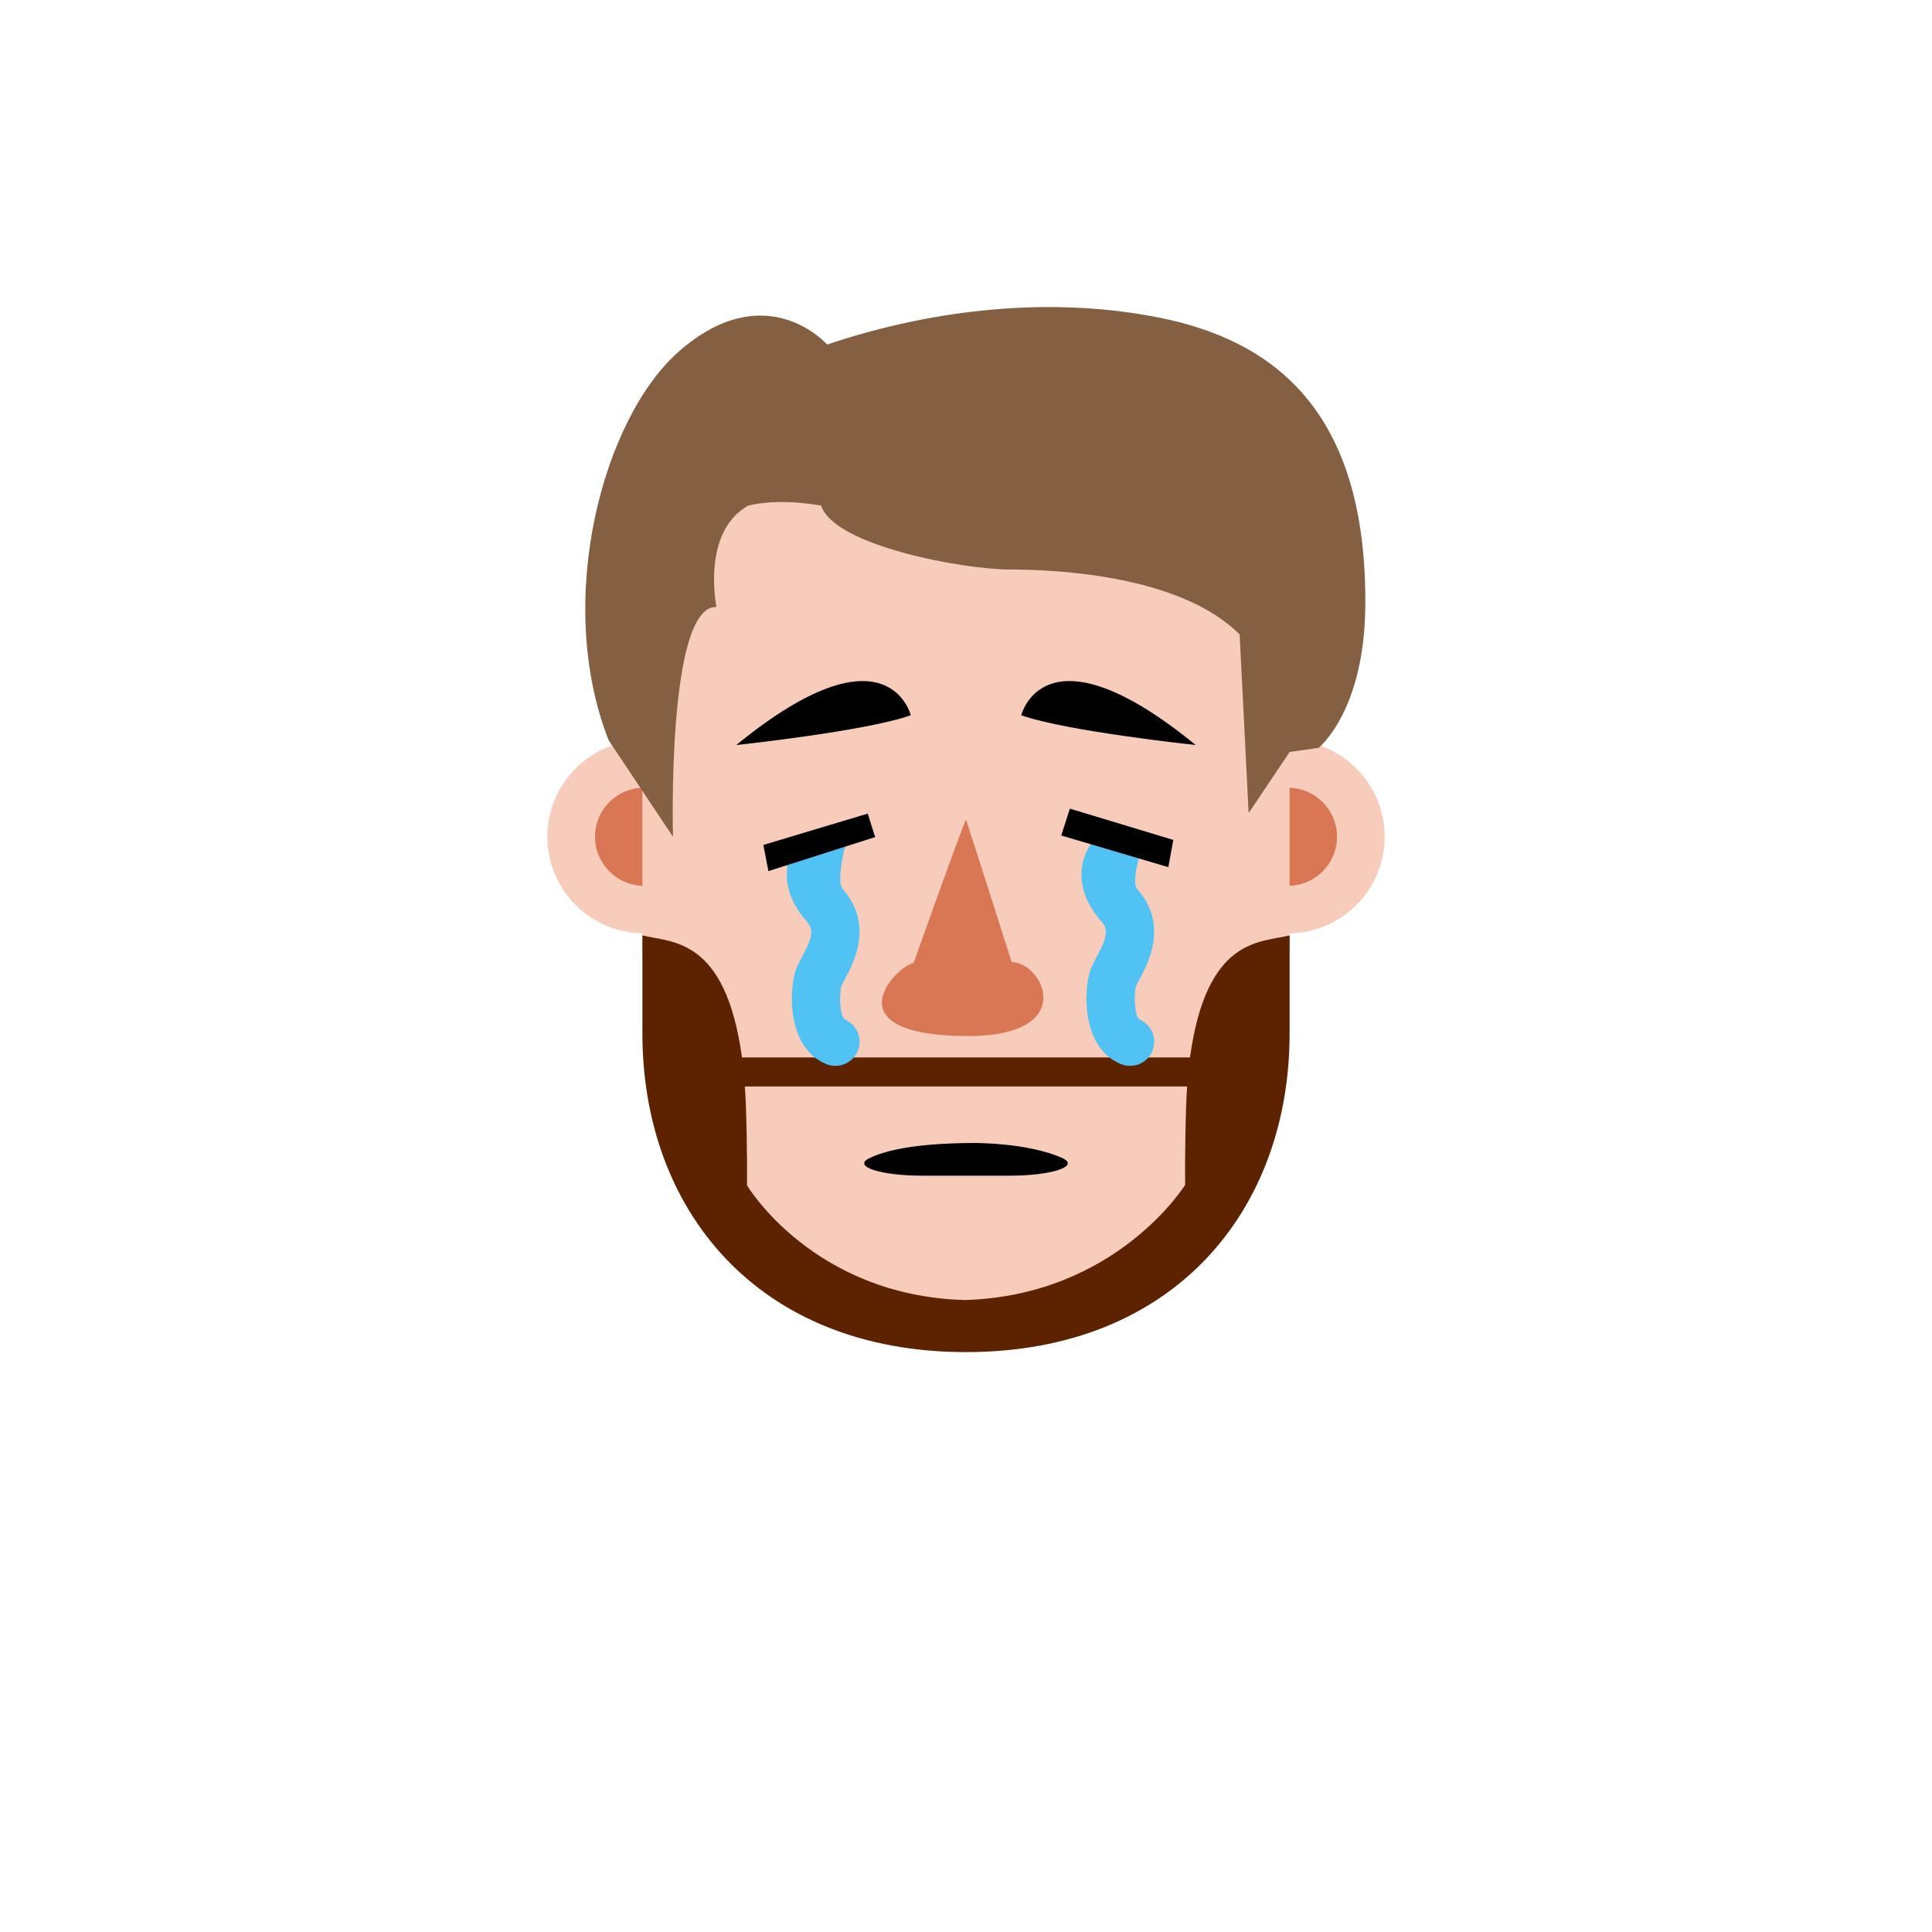 <?xml version="1.0" encoding="iso-8859-1"?><svg id="MegFaceSob" version="1.1" xmlns="http://www.w3.org/2000/svg" xmlns:xlink="http://www.w3.org/1999/xlink" xml:space="preserve" x="0px" y="0px" viewbox="0 0 400 400" width="400" height="400" ><g id="Face"><g  /><g  /><circle  cx="133.333" cy="173.238" r="20" class="SkinColor" fill="#F7CCBA"  /><circle  cx="266.667" cy="173.238" r="20" class="SkinColor" fill="#F7CCBA"  /><circle  fill="#D97755" cx="266.667" cy="173.238" r="10.146" /><circle  fill="#D97755" cx="133.333" cy="173.238" r="10.146" /><path  d="M200.667,80h-1.333C162.883,80,133,102.549,133,139v58c4,22.105,17.193,45.733,27.333,55.5    c24.917,24,36.479,22.833,39.667,22.833c3.63,0,17.083,0.265,39.667-22.833C249.509,242.433,263,219.105,267,197v-58    C267,102.549,237.117,80,200.667,80z" class="SkinColor" fill="#F7CCBA"  /></g><g id="Beard"><path  d="M246.378,218.938h-92.756c-3.427-25-14.622-23.75-20.622-25.275v20.275c0,36.451,23.75,66,67,66     s67-29.549,67-66v-20.275C261,195.188,249.799,193.938,246.378,218.938z M245.37,245.317c0,0-14.203,22.926-45.65,23.844     c-31.496-0.918-45.053-23.74-45.053-23.74c0.061-4.879-0.117-16.484-0.457-20.484h91.581     C245.452,228.938,245.309,240.438,245.37,245.317z" class="BeardColor" fill="#5D2300"  /></g><g id="Nose"><path  fill="#D97755" d="M209.45,199.181c0,0-8.677-27.241-9.45-29.514c-1.022,2.063-10.857,29.741-10.857,29.741    c-3.107,0.223-17.628,14.594,10.221,15.092C223.438,214.931,216.305,199.397,209.45,199.181z" /></g><g id="Eye"><path  fill="#51C2F4" d="M233.963,220.677c-0.634,0-1.278-0.121-1.9-0.377c-7.743-3.18-7.744-13.974-6.531-18.704   c0.313-1.218,0.921-2.351,1.563-3.551c2.232-4.163,2.401-5.608,0.857-7.365c-6.31-7.18-4.09-14.162-1.06-17.103   c0,0,9.668,1.853,9.774,1.714c-0.475,0.625-2.537,7.27-1.203,8.788c6.501,7.397,2.257,15.313,0.444,18.692   c-0.256,0.476-0.601,1.119-0.71,1.389c-0.561,2.31-0.181,6.266,0.673,6.895c2.555,1.049,3.77,3.967,2.721,6.521   C237.799,219.51,235.931,220.677,233.963,220.677z" /><path  fill="#51C2F4" d="M172.963,220.677c-0.634,0-1.278-0.121-1.9-0.377c-7.743-3.18-7.744-13.974-6.531-18.704   c0.313-1.218,0.921-2.351,1.563-3.551c2.232-4.163,2.401-5.608,0.857-7.365c-6.31-7.18-4.09-14.162-1.06-17.103   c0,0,9.334,0.92,9.441,0.78c-0.475,0.625-2.203,8.203-0.869,9.721c6.501,7.397,2.257,15.313,0.444,18.692   c-0.256,0.476-0.601,1.119-0.71,1.389c-0.561,2.31-0.181,6.266,0.673,6.895c2.555,1.049,3.77,3.967,2.721,6.521   C176.799,219.51,174.931,220.677,172.963,220.677z" /><polygon  points="158.046,174.934 179.656,168.447 181.191,173.309 159.094,180.352" /><polygon  points="221.502,167.42 242.919,173.897 241.892,179.536 219.722,172.982" /></g><g id="Eyebrow"><path  d="M211.438,148.083c0,0,4.75-19.458,36.125,6.167C247.563,154.25,220.813,151.416,211.438,148.083z" /><path  d="M188.563,148.083c0,0-4.75-19.458-36.125,6.167C152.438,154.25,179.188,151.416,188.563,148.083z" /></g><g id="Hair"><path  fill="#845F41" d="M282.667,125.667c0.427-40.667-19-55.375-43.333-60.042c-24.333-4.667-48.856-0.774-68.083,5.708    c0,0-12.583-14.333-30.583,1.333c-15.842,13.789-26,51.667-14.667,80.571l13.333,20c0,0-1.333-47.905,9-47.571    c0,0-3.195-15.492,6.568-20.981c4.084-0.965,9.045-1.031,15.099-0.019c2.714,8.402,29.695,13.241,39,13.241    c9.269,0,35.292,1.067,47.652,13.441l1.868,36.984L267,155.704v-0.022l6-0.85C273,154.833,282.439,147.344,282.667,125.667z" /><g  /></g><g id="Top"><path  d="M191.001,243.412c-8.607,0-14.491-1.881-11.098-3.573c3.391-1.691,9.726-3.137,21.454-3.194c0,0,11.326-0.146,18.543,3.096   c3.791,1.703-2.07,3.671-10.891,3.671H191.001z" /></g></svg>